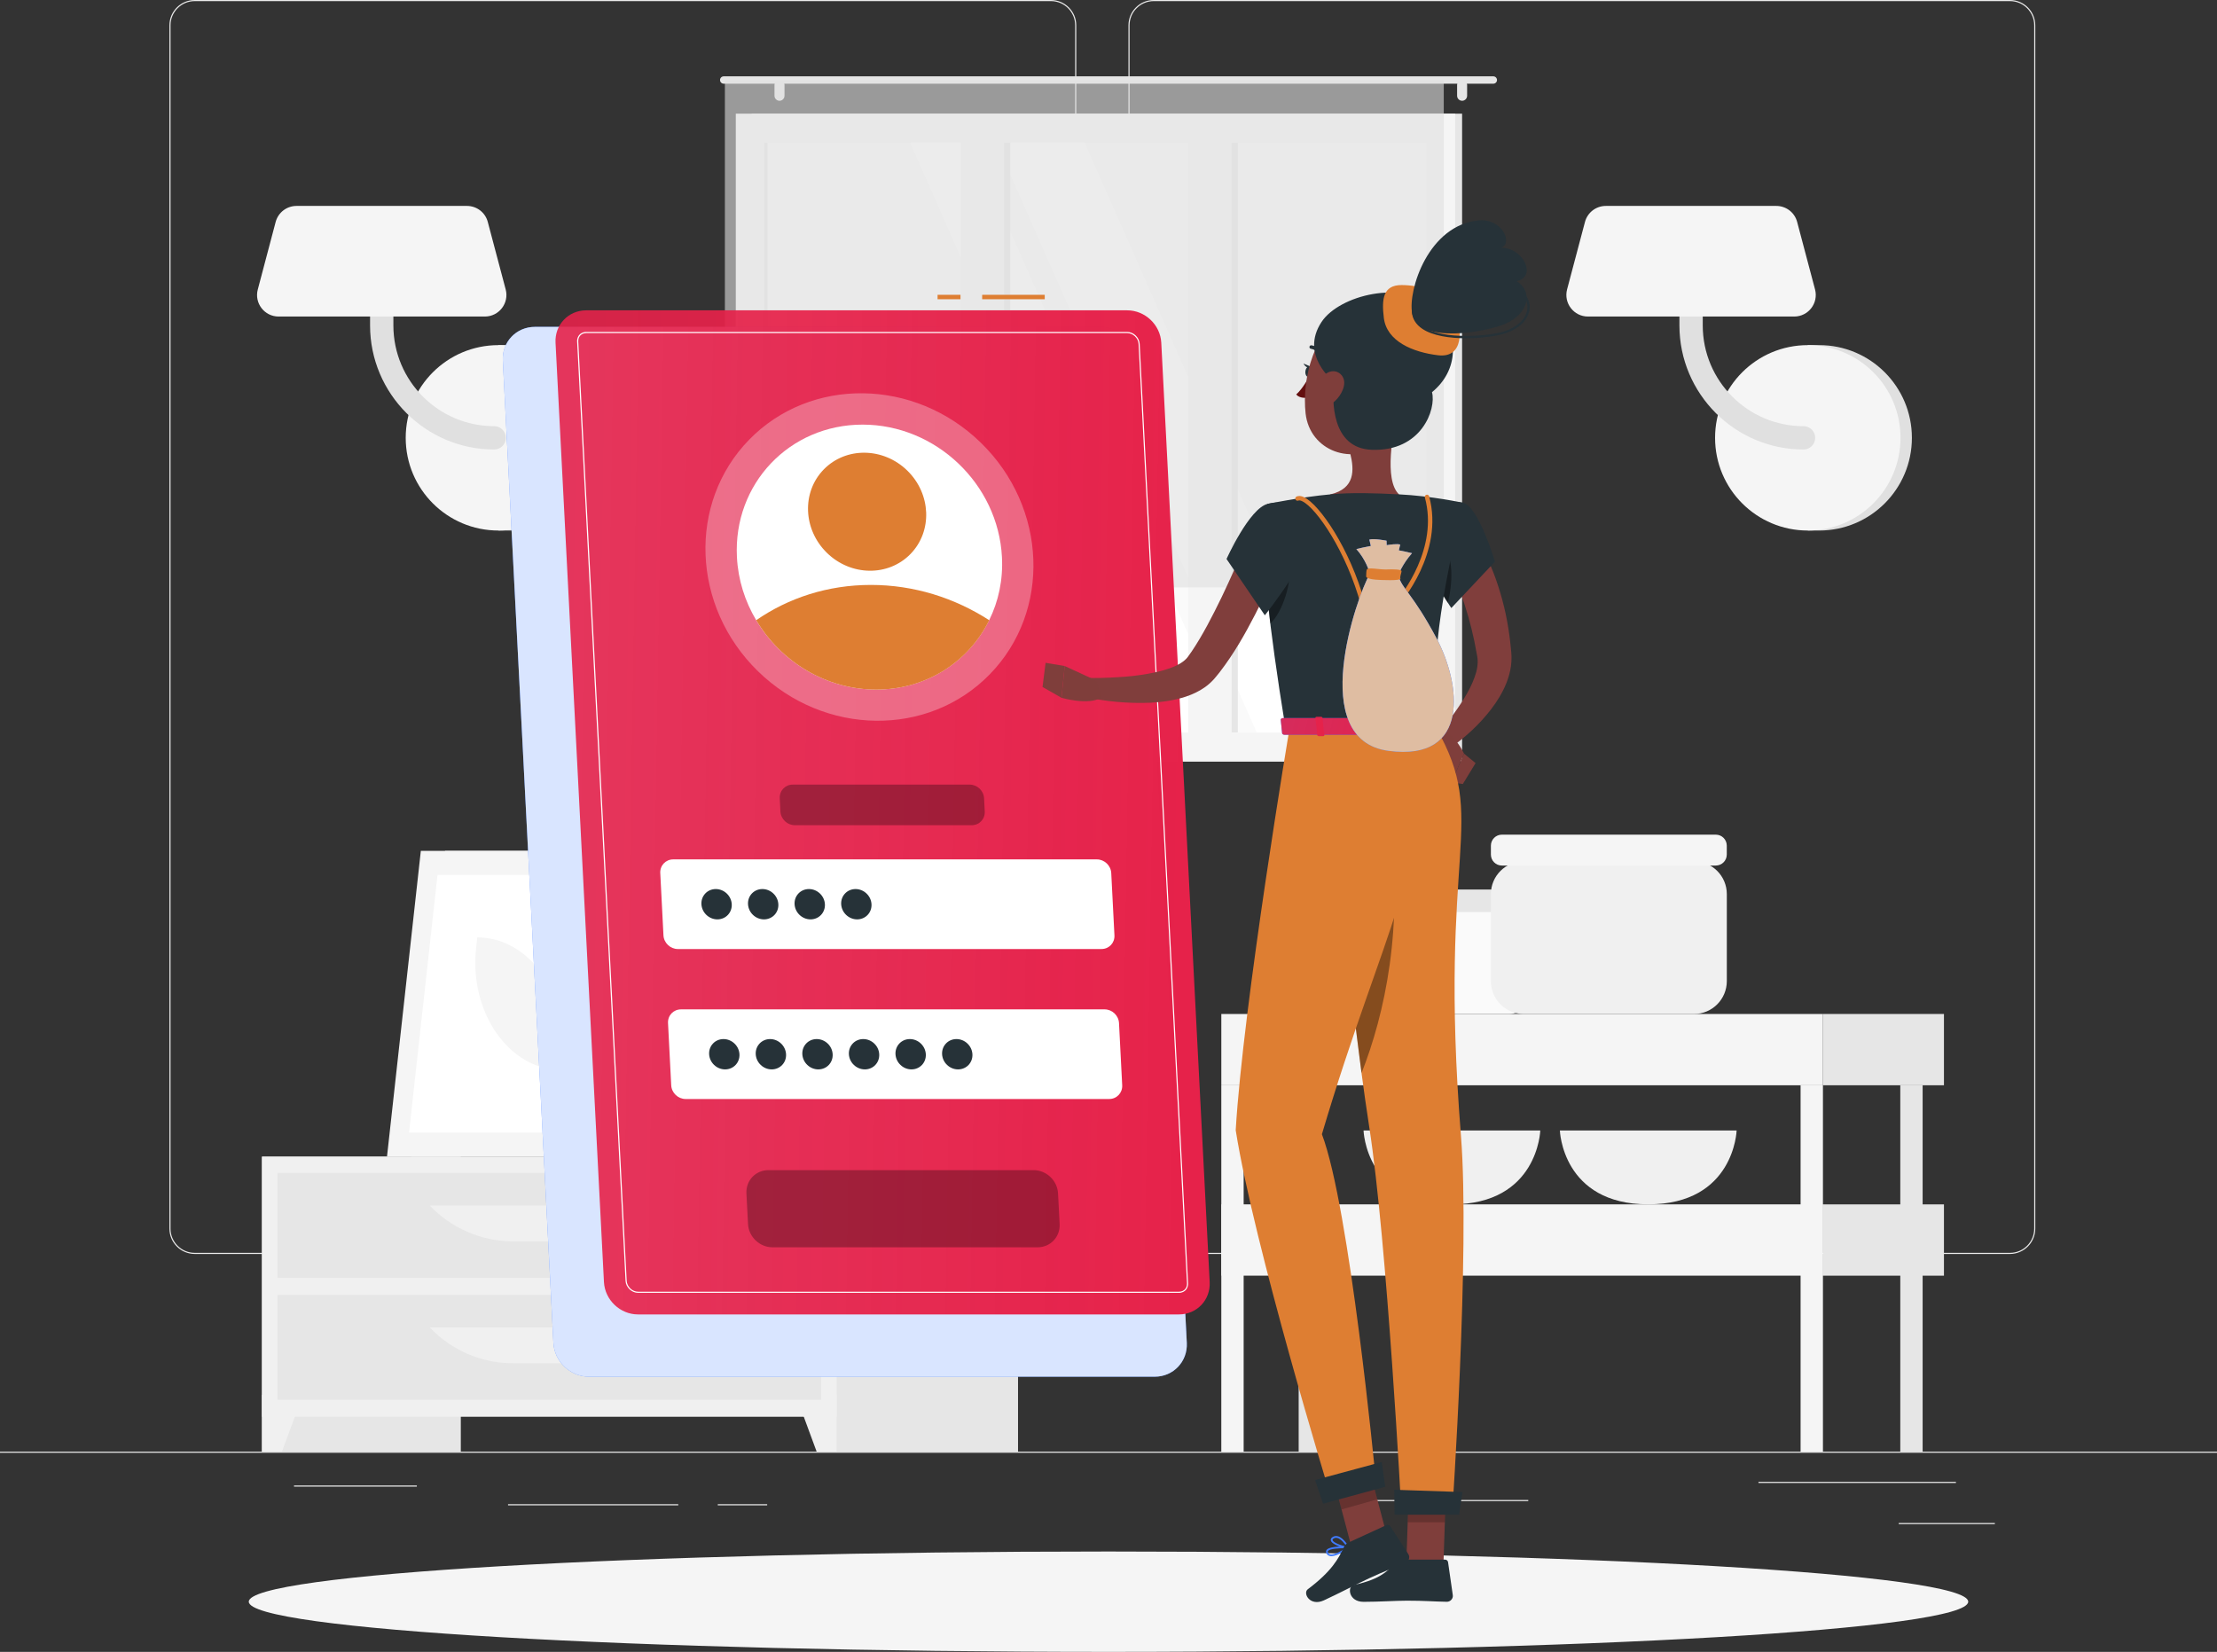 <svg width="824" height="614" viewBox="0 0 824 614" fill="none" xmlns="http://www.w3.org/2000/svg">
<rect x="0" y="0" width="824" height="614" fill="#333333" stroke="none"/>
<path d="M824 539.584H0V539.996H824V539.584Z" fill="#EBEBEB"/>
<path d="M741.435 566.097H705.707V566.509H741.435V566.097Z" fill="#EBEBEB"/>
<path d="M568.016 557.545H511.803V557.957H568.016V557.545Z" fill="#EBEBEB"/>
<path d="M726.966 550.806H653.58V551.218H726.966V550.806Z" fill="#EBEBEB"/>
<path d="M285.137 559.111H266.778V559.523H285.137V559.111Z" fill="#EBEBEB"/>
<path d="M252.094 559.111H188.828V559.523H252.094V559.111Z" fill="#EBEBEB"/>
<path d="M154.928 552.157H109.279V552.569H154.928V552.157Z" fill="#EBEBEB"/>
<path d="M390.593 466.09H72.38C67.189 466.09 62.97 461.872 62.97 456.681V9.409C62.97 4.218 67.189 0 72.38 0H390.609C395.8 0 400.019 4.218 400.019 9.409V456.681C400.003 461.872 395.784 466.09 390.593 466.09ZM72.38 0.412C67.42 0.412 63.382 4.449 63.382 9.409V456.681C63.382 461.641 67.42 465.678 72.38 465.678H390.609C395.57 465.678 399.607 461.641 399.607 456.681V9.409C399.607 4.449 395.57 0.412 390.609 0.412H72.38Z" fill="#EBEBEB"/>
<path d="M747.055 466.09H428.826C423.635 466.09 419.416 461.872 419.416 456.681V9.409C419.416 4.218 423.635 0 428.826 0H747.055C752.246 0 756.465 4.218 756.465 9.409V456.681C756.465 461.872 752.246 466.09 747.055 466.09ZM428.826 0.412C423.866 0.412 419.828 4.449 419.828 9.409V456.681C419.828 461.641 423.866 465.678 428.826 465.678H747.055C752.015 465.678 756.053 461.641 756.053 456.681V9.409C756.053 4.449 752.015 0.412 747.055 0.412H428.826Z" fill="#EBEBEB"/>
<path d="M189.487 197.197C208.521 197.197 223.946 181.773 223.946 162.74C223.946 143.708 208.521 128.284 189.487 128.284H185.251V197.197H189.487Z" fill="#E0E0E0"/>
<path d="M185.252 197.197C204.283 197.197 219.711 181.77 219.711 162.74C219.711 143.711 204.283 128.284 185.252 128.284C166.22 128.284 150.792 143.711 150.792 162.74C150.792 181.77 166.22 197.197 185.252 197.197Z" fill="#F5F5F5"/>
<path d="M183.67 167.074C158.241 167.074 137.542 146.377 137.542 120.951V93.399C137.542 91.01 139.487 89.065 141.876 89.065C144.266 89.065 146.21 91.01 146.21 93.399V120.951C146.21 141.615 163.02 158.406 183.67 158.406C186.059 158.406 188.004 160.351 188.004 162.74C188.004 165.146 186.076 167.074 183.67 167.074Z" fill="#E0E0E0"/>
<path d="M103.544 117.655H180.209C185.466 117.655 189.289 112.679 187.954 107.604L181.296 82.491C180.374 78.981 177.193 76.542 173.551 76.542H110.202C106.576 76.542 103.395 78.981 102.456 82.491L95.815 107.604C94.463 112.679 98.287 117.655 103.544 117.655Z" fill="#F5F5F5"/>
<path d="M676.141 197.197C695.176 197.197 710.601 181.773 710.601 162.74C710.601 143.708 695.176 128.284 676.141 128.284H671.923V197.197H676.141Z" fill="#E0E0E0"/>
<path d="M671.906 197.197C690.938 197.197 706.366 181.77 706.366 162.74C706.366 143.711 690.938 128.284 671.906 128.284C652.874 128.284 637.446 143.711 637.446 162.74C637.446 181.77 652.874 197.197 671.906 197.197Z" fill="#F5F5F5"/>
<path d="M670.324 167.074C644.895 167.074 624.197 146.377 624.197 120.951V93.399C624.197 91.01 626.141 89.065 628.531 89.065C630.92 89.065 632.865 91.01 632.865 93.399V120.951C632.865 141.615 649.675 158.406 670.324 158.406C672.714 158.406 674.658 160.351 674.658 162.74C674.658 165.146 672.73 167.074 670.324 167.074Z" fill="#E0E0E0"/>
<path d="M590.198 117.655H666.863C672.12 117.655 675.944 112.679 674.609 107.604L667.951 82.491C667.028 78.981 663.847 76.542 660.205 76.542H596.84C593.214 76.542 590.034 78.981 589.094 82.491L582.436 107.604C581.118 112.679 584.941 117.655 590.198 117.655Z" fill="#F5F5F5"/>
<path d="M220.797 429.923H245.863V332.816H220.797V429.923Z" fill="#E6E6E6"/>
<path d="M152.852 429.92H236.027L248.584 316.269H165.41L152.852 429.92Z" fill="#F0F0F0"/>
<path d="M143.837 429.92H229.764L242.322 316.269H156.412L143.837 429.92Z" fill="#F5F5F5"/>
<path d="M223.551 420.973L234.131 325.217H162.608L152.028 420.973H223.551Z" fill="white"/>
<path d="M208.785 397.754L209.214 393.849C211.867 369.824 196.87 348.418 177.391 348.418L176.962 352.324C174.293 376.349 189.289 397.754 208.785 397.754Z" fill="#F5F5F5"/>
<path d="M97.375 539.578H171.271V429.915H97.375L97.375 539.578Z" fill="#E6E6E6"/>
<path d="M104.796 539.584H97.364V518.442H112.591L104.796 539.584Z" fill="#F0F0F0"/>
<path d="M304.478 539.578H378.374V429.915H304.478V539.578Z" fill="#E6E6E6"/>
<path d="M97.37 526.606H310.967V429.927H97.37V526.606Z" fill="#F0F0F0"/>
<path d="M303.528 539.584H310.961V518.442H295.733L303.528 539.584Z" fill="#F0F0F0"/>
<path d="M103.138 474.982H305.199V435.962H103.138V474.982Z" fill="#E6E6E6"/>
<path d="M190.69 461.41H217.635C229.336 461.41 240.526 456.599 248.584 448.096H159.741C167.799 456.582 178.989 461.41 190.69 461.41Z" fill="#F0F0F0"/>
<path d="M103.138 520.303H305.199V481.282H103.138V520.303Z" fill="#E6E6E6"/>
<path d="M190.69 506.726H217.635C229.336 506.726 240.526 501.914 248.584 493.411H159.741C167.799 501.914 178.989 506.726 190.69 506.726Z" fill="#F0F0F0"/>
<path d="M297.431 425.455H299.343C299.327 421.516 299.36 411.547 299.541 388.692C299.887 347.265 300.546 344.727 300.546 344.727L295.998 363.859C293.114 385.033 296.838 406.323 297.431 425.455Z" fill="#E6E6E6"/>
<path d="M293.657 361.008C287.115 353.214 273.14 350.94 258.835 348.995C253.215 348.237 273.601 361.074 283.555 370.186C291.301 377.272 296.245 379.233 298.371 386.286C299.475 377.486 299.293 367.715 293.657 361.008Z" fill="#E6E6E6"/>
<path d="M302.342 374.932C308.885 367.138 322.86 364.864 337.164 362.919C342.784 362.161 322.398 374.998 312.444 384.11C304.699 391.196 299.755 393.157 297.629 400.21C296.525 391.427 296.706 381.655 302.342 374.932Z" fill="#E6E6E6"/>
<path d="M299.541 342.898C304.452 333.588 316.795 324.805 330.638 321.476C336.077 320.174 318.048 338.68 311.192 350.626C305.869 359.904 298.799 370.796 297.711 378.623C296.047 363.101 294.63 352.208 299.541 342.898Z" fill="#E6E6E6"/>
<path d="M298.947 429.92C293.097 429.92 288.268 426.987 287.939 423.247L286.966 416.836H310.928L309.956 423.247C309.626 426.987 304.798 429.92 298.947 429.92Z" fill="#F0F0F0"/>
<path d="M312.494 419.308H285.417L284.643 412.173H313.268L312.494 419.308Z" fill="#F0F0F0"/>
<path d="M279.395 283.048L543.421 283.048V42.249L279.395 42.249L279.395 283.048Z" fill="#E6E6E6"/>
<path d="M273.475 283.048L540.847 283.048V42.249L273.475 42.249L273.475 283.048Z" fill="#F5F5F5"/>
<path d="M530.18 272.268V53.04L284.134 53.04V272.268L530.18 272.268Z" fill="#FAFAFA"/>
<path d="M499.986 272.256L403.15 53.044H370.256L467.092 272.256H499.986Z" fill="white"/>
<path d="M457.765 272.256L360.928 53.044H338.285L435.121 272.256H457.765Z" fill="white"/>
<path d="M375.493 272.258L375.493 53.03H362.771L362.771 272.258H375.493Z" fill="#E6E6E6"/>
<path d="M460.067 272.259L460.067 53.031H447.345L447.345 272.259H460.067Z" fill="#E6E6E6"/>
<path d="M373.188 279.104L373.188 45.013H357.104L357.104 279.104H373.188Z" fill="#F5F5F5"/>
<path d="M457.763 279.105L457.763 45.013H441.678L441.678 279.105H457.763Z" fill="#F5F5F5"/>
<path d="M285.259 272.263L285.259 53.035H284.122L284.122 272.263H285.259Z" fill="#E6E6E6"/>
<path d="M268.986 28.376H555.03C555.788 28.376 556.397 29.002 556.397 29.743C556.397 30.501 555.771 31.111 555.03 31.111H268.986C268.228 31.111 267.618 30.485 267.618 29.743C267.602 29.002 268.228 28.376 268.986 28.376Z" fill="#E6E6E6"/>
<path d="M543.428 37.455C544.449 37.455 545.29 36.615 545.29 35.593V31.605C545.29 30.584 544.449 29.743 543.428 29.743C542.406 29.743 541.565 30.584 541.565 31.605V35.593C541.565 36.615 542.406 37.455 543.428 37.455Z" fill="#E6E6E6"/>
<path d="M289.718 37.455C290.74 37.455 291.58 36.615 291.58 35.593V31.605C291.58 30.584 290.74 29.743 289.718 29.743C288.696 29.743 287.856 30.584 287.856 31.605V35.593C287.872 36.615 288.696 37.455 289.718 37.455Z" fill="#E6E6E6"/>
<path opacity="0.6" d="M269.422 218.333L536.612 218.333V29.754L269.422 29.754V218.333Z" fill="#E0E0E0"/>
<path d="M560.798 376.893H514.736C509.842 376.893 505.87 372.922 505.87 368.028V346.705C505.87 341.811 509.842 337.839 514.736 337.839H560.798C565.693 337.839 569.664 341.811 569.664 346.705V368.028C569.664 372.922 565.693 376.893 560.798 376.893Z" fill="#FAFAFA"/>
<path d="M566.681 338.993H508.836C507.188 338.993 505.854 337.658 505.854 336.01V333.604C505.854 331.957 507.188 330.622 508.836 330.622H566.681C568.329 330.622 569.664 331.957 569.664 333.604V336.01C569.664 337.658 568.329 338.993 566.681 338.993Z" fill="#E6E6E6"/>
<path d="M506.793 420.198C506.793 420.198 507.633 447.651 539.638 447.651C571.642 447.651 572.482 420.198 572.482 420.198H506.793Z" fill="#F0F0F0"/>
<path d="M579.766 420.198C579.766 420.198 580.607 447.651 612.611 447.651C644.615 447.651 645.456 420.198 645.456 420.198H579.766Z" fill="#F0F0F0"/>
<path d="M629.618 376.893H566.319C559.595 376.893 554.124 371.439 554.124 364.699V332.336C554.124 325.596 559.578 320.142 566.319 320.142H629.618C636.342 320.142 641.814 325.596 641.814 332.336V364.699C641.797 371.439 636.342 376.893 629.618 376.893Z" fill="#F0F0F0"/>
<path d="M637.71 321.723H558.211C555.953 321.723 554.124 319.894 554.124 317.637V314.325C554.124 312.067 555.953 310.238 558.211 310.238H637.71C639.968 310.238 641.797 312.067 641.797 314.325V317.637C641.797 319.894 639.968 321.723 637.71 321.723Z" fill="#F5F5F5"/>
<path d="M482.683 539.58H490.989V403.403H482.683V539.58Z" fill="#E6E6E6"/>
<path d="M722.516 376.893H677.542V403.39H722.516V376.893Z" fill="#E6E6E6"/>
<path d="M453.932 403.393H677.533V376.896H453.932V403.393Z" fill="#F5F5F5"/>
<path d="M722.516 447.667H677.542V474.165H722.516V447.667Z" fill="#E6E6E6"/>
<path d="M453.932 474.156H677.532V447.658H453.932V474.156Z" fill="#F5F5F5"/>
<path d="M706.287 539.58H714.593V403.403H706.287V539.58Z" fill="#E6E6E6"/>
<path d="M669.231 539.58H677.537V403.403H669.231V539.58Z" fill="#F5F5F5"/>
<path d="M453.927 539.58H462.233V403.403H453.927V539.58Z" fill="#F5F5F5"/>
<path d="M412 614C588.472 614 731.531 605.648 731.531 595.346C731.531 585.044 588.472 576.693 412 576.693C235.528 576.693 92.469 585.044 92.469 595.346C92.469 605.648 235.528 614 412 614Z" fill="#F5F5F5"/>
<path d="M429.156 511.719H218.92C211.966 511.719 206.049 506.083 205.687 499.146L186.883 134.068C186.521 127.114 191.86 121.495 198.815 121.495H409.05C415.988 121.495 421.921 127.13 422.283 134.068L441.104 499.146C441.45 506.1 436.11 511.719 429.156 511.719Z" fill="#407BFF"/>
<path opacity="0.8" d="M429.156 511.719H218.92C211.966 511.719 206.049 506.083 205.687 499.146L186.883 134.068C186.521 127.114 191.86 121.495 198.815 121.495H409.05C415.988 121.495 421.921 127.13 422.283 134.068L441.104 499.146C441.45 506.1 436.11 511.719 429.156 511.719Z" fill="white"/>
<path d="M388.302 109.581H365.048V111.229H388.302V109.581Z" fill="#DE7E32"/>
<path d="M356.99 109.581H348.47V111.229H356.99V109.581Z" fill="#DE7E32"/>
<path d="M438.203 488.567H237.131C230.489 488.567 224.82 483.178 224.474 476.538L206.478 127.378C206.132 120.737 211.241 115.348 217.882 115.348H418.955C425.596 115.348 431.265 120.737 431.611 127.378L449.607 476.538C449.954 483.178 444.845 488.567 438.203 488.567Z" fill="url(#paint0_linear_44_183)"/>
<path d="M438.203 480.542H237.131C234.791 480.542 232.632 478.482 232.5 476.142L214.504 126.966C214.438 125.697 214.949 124.873 215.394 124.395C215.839 123.934 216.63 123.374 217.882 123.374H418.955C421.295 123.374 423.454 125.433 423.586 127.79L441.582 476.95C441.648 478.219 441.137 479.042 440.692 479.52C440.247 479.982 439.472 480.542 438.203 480.542ZM217.899 123.802C216.778 123.802 216.086 124.28 215.707 124.692C215.311 125.104 214.866 125.829 214.932 126.949L232.928 476.109C233.044 478.251 235.005 480.13 237.147 480.13H438.203C439.324 480.13 440.016 479.652 440.395 479.24C440.791 478.828 441.236 478.103 441.17 476.983L423.174 127.823C423.058 125.681 421.097 123.802 418.955 123.802H217.899Z" fill="white"/>
<path opacity="0.3" d="M367.883 250.628C390.751 227.163 389.261 188.627 364.555 164.555C339.85 140.484 301.284 139.991 278.417 163.456C255.549 186.921 257.039 225.456 281.745 249.528C306.45 273.6 345.016 274.092 367.883 250.628Z" fill="white"/>
<path d="M372.398 207.067C372.843 215.57 371.097 223.562 367.652 230.516C360.137 245.857 344.399 256.304 325.678 256.304C306.956 256.304 290.147 245.873 281.05 230.516C276.897 223.545 274.326 215.57 273.898 207.067C272.497 179.861 293.41 157.83 320.602 157.83C347.794 157.83 370.998 179.861 372.398 207.067Z" fill="white"/>
<path d="M367.669 230.532C360.154 245.873 344.416 256.321 325.694 256.321C306.973 256.321 290.163 245.89 281.066 230.532C293.031 222.243 307.665 217.415 323.684 217.415C339.702 217.415 354.831 222.243 367.669 230.532Z" fill="#DE7E32"/>
<path d="M338.405 205.916C346.644 197.463 346.104 183.576 337.2 174.9C328.295 166.224 314.398 166.044 306.159 174.498C297.921 182.952 298.461 196.838 307.365 205.514C316.269 214.19 330.167 214.37 338.405 205.916Z" fill="#DE7E32"/>
<path d="M409.38 352.752H251.946C249.128 352.752 246.739 350.478 246.59 347.66L245.404 324.525C245.255 321.707 247.414 319.433 250.232 319.433H407.666C410.484 319.433 412.873 321.707 413.022 324.525L414.208 347.66C414.357 350.478 412.198 352.752 409.38 352.752Z" fill="white"/>
<path opacity="0.3" d="M361.176 306.728H295.42C292.602 306.728 290.213 304.454 290.064 301.636L289.817 296.726C289.669 293.908 291.828 291.634 294.646 291.634H360.401C363.219 291.634 365.609 293.908 365.757 296.726L366.004 301.636C366.136 304.454 363.977 306.728 361.176 306.728Z" fill="black"/>
<path opacity="0.3" d="M385.616 463.618H287.131C282.335 463.618 278.265 459.73 278.018 454.951L277.424 443.597C277.177 438.802 280.852 434.93 285.648 434.93H384.132C388.928 434.93 392.999 438.819 393.246 443.597L393.839 454.951C394.086 459.746 390.411 463.618 385.616 463.618Z" fill="black"/>
<path d="M412.263 408.498H254.83C252.012 408.498 249.622 406.224 249.474 403.406L248.287 380.271C248.139 377.453 250.298 375.179 253.116 375.179H410.55C413.368 375.179 415.757 377.453 415.906 380.271L417.092 403.406C417.224 406.224 415.065 408.498 412.263 408.498Z" fill="white"/>
<path d="M271.969 336.092C272.134 339.207 269.744 341.728 266.63 341.728C263.515 341.728 260.862 339.207 260.697 336.092C260.532 332.978 262.922 330.457 266.036 330.457C269.151 330.457 271.804 332.978 271.969 336.092Z" fill="#263238"/>
<path d="M289.29 336.092C289.455 339.207 287.065 341.728 283.951 341.728C280.836 341.728 278.183 339.207 278.018 336.092C277.853 332.978 280.243 330.457 283.357 330.457C286.472 330.457 289.125 332.978 289.29 336.092Z" fill="#263238"/>
<path d="M306.594 336.092C306.759 339.207 304.369 341.728 301.254 341.728C298.14 341.728 295.486 339.207 295.322 336.092C295.157 332.978 297.546 330.457 300.661 330.457C303.776 330.457 306.429 332.978 306.594 336.092Z" fill="#263238"/>
<path d="M323.915 336.092C324.079 339.207 321.69 341.728 318.575 341.728C315.46 341.728 312.807 339.207 312.642 336.092C312.478 332.978 314.867 330.457 317.982 330.457C321.097 330.457 323.75 332.978 323.915 336.092Z" fill="#263238"/>
<path d="M274.837 391.855C275.002 394.97 272.612 397.491 269.497 397.491C266.383 397.491 263.729 394.97 263.565 391.855C263.4 388.741 265.789 386.22 268.904 386.22C272.019 386.22 274.672 388.741 274.837 391.855Z" fill="#263238"/>
<path d="M292.157 391.855C292.322 394.97 289.932 397.491 286.818 397.491C283.703 397.491 281.05 394.97 280.885 391.855C280.72 388.741 283.11 386.22 286.224 386.22C289.339 386.22 291.993 388.741 292.157 391.855Z" fill="#263238"/>
<path d="M309.478 391.855C309.643 394.97 307.253 397.491 304.139 397.491C301.024 397.491 298.371 394.97 298.206 391.855C298.041 388.741 300.431 386.22 303.545 386.22C306.66 386.22 309.313 388.741 309.478 391.855Z" fill="#263238"/>
<path d="M326.782 391.855C326.947 394.97 324.557 397.491 321.442 397.491C318.328 397.491 315.674 394.97 315.51 391.855C315.345 388.741 317.734 386.22 320.849 386.22C323.98 386.22 326.633 388.741 326.782 391.855Z" fill="#263238"/>
<path d="M344.103 391.855C344.267 394.97 341.878 397.491 338.763 397.491C335.648 397.491 332.995 394.97 332.83 391.855C332.666 388.741 335.055 386.22 338.17 386.22C341.285 386.22 343.938 388.741 344.103 391.855Z" fill="#263238"/>
<path d="M361.423 391.855C361.588 394.97 359.198 397.491 356.083 397.491C352.969 397.491 350.315 394.97 350.151 391.855C349.986 388.741 352.375 386.22 355.49 386.22C358.605 386.22 361.258 388.741 361.423 391.855Z" fill="#263238"/>
<path d="M548.833 200.492C549.245 201.102 549.46 201.448 549.723 201.876L550.465 203.112C550.943 203.92 551.355 204.744 551.783 205.551C552.607 207.182 553.382 208.814 554.09 210.462C555.508 213.757 556.661 217.119 557.667 220.513C559.694 227.286 560.93 234.223 561.572 241.177L561.704 242.479C561.721 242.66 561.737 242.957 561.754 243.27L561.787 244.16C561.803 245.33 561.754 246.483 561.589 247.587C561.276 249.795 560.682 251.839 559.957 253.717C558.474 257.474 556.447 260.671 554.255 263.571C549.789 269.355 544.713 273.986 538.912 278.089L534.38 272.766C538.451 268.053 542.406 262.83 545.323 257.623C546.806 255.019 547.96 252.35 548.668 249.845C548.998 248.593 549.179 247.39 549.212 246.319C549.245 245.775 549.212 245.264 549.163 244.786L549.113 244.44C549.097 244.341 549.097 244.209 549.048 243.995L548.833 242.842C547.762 236.662 546.279 230.582 544.351 224.715C543.411 221.766 542.225 218.931 541.038 216.13C540.445 214.729 539.802 213.362 539.143 212.044L538.121 210.116L537.61 209.193L537.198 208.468L548.833 200.492Z" fill="#803E3C"/>
<path d="M533.458 278.188L539.423 290.794L544.153 280.149C544.153 280.149 539.967 270.921 534.282 271.761L533.458 278.188Z" fill="#7F3E3B"/>
<path d="M543.691 291.42L548.438 283.642L544.153 280.132L539.423 290.794L543.691 291.42Z" fill="#7F3E3B"/>
<path d="M516.862 582.114C518.131 582.114 519.532 581.851 520.504 581.62C520.636 581.587 520.735 581.488 520.751 581.356C520.768 581.225 520.718 581.093 520.603 581.027C520.125 580.714 515.939 578.011 514.324 578.736C514.077 578.852 513.747 579.099 513.681 579.659C513.583 580.384 513.764 580.977 514.225 581.389C514.835 581.933 515.807 582.114 516.862 582.114ZM519.581 581.159C517.175 581.637 515.379 581.554 514.67 580.911C514.374 580.648 514.258 580.252 514.341 579.742C514.374 579.461 514.505 579.379 514.621 579.33C515.461 578.951 517.884 580.121 519.581 581.159Z" fill="#407BFF"/>
<path d="M520.438 581.637C520.488 581.637 520.553 581.62 520.603 581.587C520.702 581.521 520.768 581.422 520.768 581.307C520.768 581.142 520.751 577.171 519.252 575.836C518.856 575.49 518.378 575.342 517.867 575.391C517.043 575.49 516.829 576.001 516.763 576.298C516.45 577.847 518.955 580.829 520.273 581.571C520.323 581.62 520.389 581.637 520.438 581.637ZM518.082 576.034C518.345 576.034 518.592 576.133 518.807 576.314C519.697 577.105 520.01 579.33 520.092 580.664C518.774 579.61 517.208 577.385 517.406 576.429C517.439 576.281 517.521 576.083 517.95 576.034C517.999 576.051 518.049 576.034 518.082 576.034Z" fill="#407BFF"/>
<path d="M501.305 575.391C501.387 575.309 501.404 575.194 501.371 575.078C501.338 574.946 501.206 574.848 501.074 574.848C500.382 574.815 494.466 574.568 493.131 576.018C493.098 576.051 493.081 576.084 493.048 576.116C492.834 576.413 492.785 576.776 492.9 577.138C493.114 577.748 493.526 578.16 494.103 578.341C496.015 578.934 499.393 576.792 501.239 575.457C501.272 575.424 501.288 575.408 501.305 575.391ZM493.625 576.446C494.367 575.655 497.613 575.441 500.069 575.474C497.498 577.221 495.388 578.044 494.301 577.715C493.922 577.6 493.674 577.336 493.526 576.924C493.46 576.759 493.477 576.627 493.576 576.512C493.592 576.479 493.609 576.463 493.625 576.446Z" fill="#407BFF"/>
<path d="M501.305 575.391C501.322 575.375 501.338 575.358 501.355 575.325C501.42 575.227 501.42 575.095 501.355 574.996C501.272 574.864 499.443 571.618 497.251 571.025C496.592 570.843 495.949 570.926 495.372 571.272C494.581 571.733 494.548 572.26 494.647 572.623C495.076 574.155 499.278 575.49 501.074 575.49C501.157 575.507 501.239 575.457 501.305 575.391ZM495.389 572.096C495.455 572.03 495.554 571.947 495.702 571.849C496.13 571.601 496.575 571.535 497.086 571.667C498.52 572.046 499.871 573.892 500.465 574.798C498.52 574.567 495.537 573.364 495.273 572.458C495.257 572.409 495.224 572.277 495.389 572.096Z" fill="#407BFF"/>
<path d="M519.449 152.227C517.851 160.417 514.242 178.279 519.96 183.75C519.96 183.75 517.719 192.055 502.508 192.055C485.764 192.055 494.515 183.75 494.515 183.75C503.645 181.575 503.414 174.786 501.816 168.425L519.449 152.227Z" fill="#7F3E3B"/>
<path d="M491.565 132.914C491.664 132.914 491.763 132.898 491.862 132.849C492.191 132.684 492.323 132.288 492.158 131.975C490.543 128.745 487.544 128.366 487.412 128.35C487.05 128.301 486.736 128.564 486.687 128.927C486.654 129.289 486.901 129.602 487.264 129.652C487.363 129.668 489.703 129.981 490.988 132.568C491.087 132.766 491.318 132.914 491.565 132.914Z" fill="#263238"/>
<path d="M486.572 140.066C486.572 140.066 484.116 144.598 481.76 146.625C483.045 148.174 485.6 147.844 485.6 147.844L486.572 140.066Z" fill="#630F0F"/>
<path d="M487.791 138.286C487.66 139.39 486.951 140.214 486.242 140.132C485.517 140.05 485.039 139.077 485.188 137.973C485.319 136.869 486.028 136.045 486.737 136.128C487.445 136.21 487.923 137.182 487.791 138.286Z" fill="#263238"/>
<path d="M487.05 136.227L484.495 135.139C484.479 135.139 485.583 137.38 487.05 136.227Z" fill="#263238"/>
<path d="M515.857 572.261L502.409 575.408L494.235 544.495L507.683 541.347L515.857 572.261Z" fill="#7F3E3B"/>
<path d="M536.49 581.307H522.68L523.767 549.339H537.578L536.49 581.307Z" fill="#7F3E3B"/>
<path d="M521.592 579.709H537.099C537.66 579.709 538.121 580.104 538.204 580.648L539.967 592.924C540.148 594.193 539.061 595.396 537.759 595.38C532.353 595.281 529.749 594.968 522.927 594.968C518.724 594.968 512.594 595.396 506.809 595.396C501.14 595.396 500.712 589.662 503.118 589.151C513.929 586.827 515.643 583.614 519.285 580.549C519.944 580.005 520.768 579.709 521.592 579.709Z" fill="#263238"/>
<path d="M501.222 573.348L515.313 566.872C515.824 566.641 516.4 566.806 516.714 567.268L523.454 577.682C524.146 578.769 523.668 580.318 522.465 580.829C517.521 583.004 515.016 583.812 508.82 586.663C505.013 588.409 497.3 592.446 492.043 594.852C486.901 597.225 484.1 592.199 486.077 590.716C494.927 584.075 497.465 579.396 499.492 575.078C499.838 574.304 500.464 573.694 501.222 573.348Z" fill="#263238"/>
<path opacity="0.2" d="M494.251 544.494L498.619 561.055L511.902 557.298L507.699 541.364L494.251 544.494Z" fill="black"/>
<path opacity="0.2" d="M537.577 549.355H523.767L523.223 565.834H537.033L537.577 549.355Z" fill="black"/>
<path d="M543.774 186.881C549.509 188.133 555.639 208.764 555.639 208.764L539.423 226.001C539.423 226.001 525.975 206.622 528.711 199.504C531.562 192.088 537 185.398 543.774 186.881Z" fill="#263238"/>
<path opacity="0.4" d="M534.677 200.014C531.777 197.361 529.815 198.152 528.48 200.262C527.162 206.392 534.974 219.228 538.121 224.089C539.572 218.289 541.236 206.046 534.677 200.014Z" fill="black"/>
<path d="M471.179 187.277C471.179 187.277 464.604 189.6 477.771 270.591C500.019 270.591 523.009 270.591 533.836 270.591C532.897 247.769 532.864 233.713 543.774 186.881C543.774 186.881 532.024 184.327 519.96 183.75C510.534 183.289 502.788 182.992 494.499 183.75C483.572 184.739 471.179 187.277 471.179 187.277Z" fill="#263238"/>
<path opacity="0.4" d="M470.668 218.371C471.031 222.31 471.509 226.742 472.135 231.752C476.733 227.616 480.474 215.85 479.106 208.995C475.893 211.384 472.926 215.076 470.668 218.371Z" fill="black"/>
<path d="M476.668 206.095C473.619 213.79 470.257 221.123 466.483 228.44C462.709 235.739 458.671 242.907 453.315 249.861L452.261 251.163L451.733 251.806C451.552 252.02 451.404 252.218 451.124 252.514C450.102 253.635 448.998 254.607 447.861 255.415C445.586 257.029 443.246 258.068 440.972 258.859C436.423 260.391 432.007 260.935 427.722 261.198C419.103 261.544 410.962 260.754 402.738 258.974L403.645 252.036C407.435 252.053 411.407 251.971 415.23 251.723C419.086 251.526 422.893 251.114 426.552 250.455C430.194 249.845 433.721 248.922 436.671 247.637C438.121 246.994 439.39 246.203 440.313 245.412C440.774 245.017 441.153 244.621 441.433 244.226C441.499 244.176 441.648 243.946 441.763 243.781L442.142 243.237L442.917 242.149C446.971 236.135 450.547 229.165 453.942 222.194C457.287 215.191 460.517 207.924 463.533 200.822L476.668 206.095Z" fill="#803E3C"/>
<path d="M471.18 187.277C464.324 188.941 455.87 207.776 455.87 207.776L470.108 228.703C470.108 228.703 489.06 204.843 486.819 197.543C484.462 189.963 479.502 185.25 471.18 187.277Z" fill="#263238"/>
<path d="M407.6 253.042L395.718 247.554L394.531 259.369C394.531 259.369 404.452 262.286 409.347 259.304L407.6 253.042Z" fill="#7F3E3B"/>
<path d="M388.615 246.368L387.478 255.349L394.531 259.369L395.718 247.554L388.615 246.368Z" fill="#7F3E3B"/>
<path d="M525.415 139.094C522.91 152.557 522.119 158.308 514.406 164.438C502.805 173.632 486.802 167.601 485.253 153.661C483.853 141.104 488.187 121.198 502.145 117.441C515.89 113.734 527.92 125.631 525.415 139.094Z" fill="#7F3E3B"/>
<path d="M495.833 141.928C495.059 148.8 494.762 166.629 509.858 167.189C528.348 167.882 533.886 152.079 532.238 145.768C541.846 137.94 543.246 124.478 532.435 114.179C521.625 103.88 497.827 109.631 491.186 119.666C482.93 132.124 495.833 141.928 495.833 141.928Z" fill="#263238"/>
<path d="M514.341 118.199C513.451 110.965 514.143 105.956 520.916 105.956C527.689 105.956 536.968 108.411 540.363 115.365C543.757 122.302 544.038 133.145 534.562 132.058C525.086 130.937 515.412 126.867 514.341 118.199Z" fill="#DE7E32"/>
<path d="M524.855 116.453C523.24 107.818 530.936 83.496 549.723 81.914C558.425 81.189 562.446 90.549 557.897 92.081C566.121 91.982 571.411 102.874 563.731 104.506C569.812 108.395 568.296 116.37 559.644 120.292C553.25 123.192 527.08 128.399 524.855 116.453Z" fill="#263238"/>
<path d="M544.911 125.73C538.863 125.73 532.551 124.84 528.629 122.22C526.256 120.622 524.954 118.513 524.756 115.942C524.74 115.711 524.904 115.513 525.135 115.497C525.382 115.481 525.564 115.645 525.58 115.876C525.761 118.183 526.931 120.078 529.09 121.528C536.539 126.521 553.777 124.906 559.183 123.143C563.83 121.627 566.978 118.694 567.604 115.283C568.065 112.778 567.077 110.422 564.852 108.609C564.671 108.461 564.654 108.214 564.786 108.032C564.934 107.851 565.181 107.835 565.363 107.966C567.818 109.944 568.922 112.663 568.412 115.431C567.736 119.139 564.374 122.319 559.446 123.917C556.612 124.857 550.893 125.73 544.911 125.73Z" fill="#263238"/>
<path d="M491.631 140.116C489.983 142.406 489.505 145.257 489.868 147.547C490.411 151.008 493.79 151.239 496.229 149.014C498.421 147.02 500.777 142.818 498.981 139.951C497.201 137.133 493.51 137.496 491.631 140.116Z" fill="#7F3E3B"/>
<path d="M492.57 270.591C492.57 270.591 500.58 365.325 508.886 418.715C515.593 461.839 520.899 562.637 520.899 562.637H539.72C539.72 562.637 546.41 464.854 542.999 422.192C534.38 314.259 553.612 305.476 533.82 270.575H492.57V270.591Z" fill="#DE7E32"/>
<path opacity="0.4" d="M516.269 306.399C508.671 314.16 502.887 323.437 498.487 333.225C500.679 354.515 503.282 378.145 506.051 398.842C514.621 377.206 521.954 343.92 516.269 306.399Z" fill="black"/>
<path d="M479.403 269.998C479.403 269.998 462.016 373.466 459.281 420.099C466.103 463.223 494.021 554.382 494.021 554.382L511.143 548.186C511.143 548.186 501.667 448.788 491.318 421.582C514.505 343.524 531.546 323.8 526.585 270.608C514.752 270.591 479.403 269.998 479.403 269.998Z" fill="#DE7E32"/>
<path d="M491.73 558.929L514.868 552.635L513.55 543.423L488.78 550.114L491.73 558.929Z" fill="#263238"/>
<path d="M518.329 563.016H542.307L543.559 554.596L518.197 553.739L518.329 563.016Z" fill="#263238"/>
<path d="M534.677 267.296L537.199 272.321C537.396 272.717 536.935 273.112 536.292 273.112H477.491C476.981 273.112 476.569 272.865 476.536 272.552L476.025 267.543C475.992 267.197 476.42 266.9 476.981 266.9H533.754C534.183 266.884 534.545 267.048 534.677 267.296Z" fill="#407BFF"/>
<path d="M534.677 267.296L537.199 272.321C537.396 272.717 536.935 273.112 536.292 273.112H477.491C476.981 273.112 476.569 272.865 476.536 272.552L476.025 267.543C475.992 267.197 476.42 266.9 476.981 266.9H533.754C534.183 266.884 534.545 267.048 534.677 267.296Z" fill="url(#paint1_linear_44_183)"/>
<path d="M527.046 273.64H528.563C528.859 273.64 529.09 273.491 529.074 273.294L528.365 266.768C528.348 266.57 528.085 266.422 527.772 266.422H526.255C525.959 266.422 525.728 266.57 525.744 266.768L526.453 273.294C526.486 273.491 526.75 273.64 527.046 273.64Z" fill="#407BFF"/>
<path d="M506.644 225.622C506.265 225.622 505.952 225.375 505.853 225.012C500.481 205.156 489.307 188.809 483.968 186.288C483.375 186.008 482.88 185.925 482.584 186.057C482.172 186.239 481.677 186.057 481.496 185.645C481.315 185.233 481.496 184.739 481.908 184.558C482.683 184.212 483.605 184.294 484.677 184.805C490.362 187.491 501.635 203.64 507.271 223.974C511.308 223.925 517.538 223.414 519.054 223.298C520.933 221.057 534.759 203.788 529.585 184.904C529.469 184.459 529.716 184.014 530.161 183.899C530.59 183.783 531.051 184.03 531.167 184.475C536.918 205.502 520.24 224.468 520.059 224.65C519.927 224.798 519.73 224.897 519.515 224.913C519.449 224.913 511.226 225.622 506.644 225.622Z" fill="#DE7E32"/>
<path d="M533.935 237.272C524.954 220.431 521.279 219.261 519.68 213.84C519.68 213.84 521.13 209.753 524.805 205.617C523.701 205.304 521.378 204.843 519.911 204.562C520.076 203.821 520.24 203.096 520.422 202.404C519.202 202.074 516.681 202.42 515.395 202.634L515.346 200.97C515.346 200.97 510.797 200.064 508.952 200.558C509.133 201.316 509.314 202.124 509.496 202.931C507.897 203.244 505.326 203.755 504.123 204.085C507.617 208.023 508.886 212.225 509.149 213.263C504.304 221.568 485.484 275.073 516.104 279.094C546.724 283.131 542.917 254.113 533.935 237.272Z" fill="#407BFF"/>
<path d="M533.935 237.272C524.954 220.431 521.279 219.261 519.68 213.84C519.68 213.84 521.13 209.753 524.805 205.617C523.701 205.304 521.378 204.843 519.911 204.562C520.076 203.821 520.24 203.096 520.422 202.404C519.202 202.074 516.681 202.42 515.395 202.634L515.346 200.97C515.346 200.97 510.797 200.064 508.952 200.558C509.133 201.316 509.314 202.124 509.496 202.931C507.897 203.244 505.326 203.755 504.123 204.085C507.617 208.023 508.886 212.225 509.149 213.263C504.304 221.568 485.484 275.073 516.104 279.094C546.724 283.131 542.917 254.113 533.935 237.272Z" fill="#DFBDA2"/>
<path d="M508.012 211.681C507.782 212.093 507.798 213.642 507.765 214.252C507.732 214.878 509.38 215.29 511.226 215.455C513.088 215.619 520.735 215.932 520.504 215.076C520.257 214.219 520.883 213.049 520.916 212.324C520.949 211.599 517.867 211.566 515.28 211.665C512.693 211.763 508.523 210.758 508.012 211.681Z" fill="#DE7E32"/>
<path d="M490.197 273.64H491.713C492.01 273.64 492.241 273.491 492.224 273.294L491.516 266.768C491.499 266.57 491.236 266.422 490.922 266.422H489.406C489.11 266.422 488.879 266.57 488.895 266.768L489.604 273.294C489.62 273.491 489.884 273.64 490.197 273.64Z" fill="url(#paint2_linear_44_183)"/>
<defs>
<linearGradient id="paint0_linear_44_183" x1="439.631" y1="450.612" x2="204.43" y2="446.807" gradientUnits="userSpaceOnUse">
<stop stop-color="#E6224A"/>
<stop offset="1" stop-color="#E6224A" stop-opacity="0.9"/>
</linearGradient>
<linearGradient id="paint1_linear_44_183" x1="534.729" y1="272.481" x2="478.842" y2="258.806" gradientUnits="userSpaceOnUse">
<stop stop-color="#E6224A"/>
<stop offset="1" stop-color="#E6224A" stop-opacity="0.9"/>
</linearGradient>
<linearGradient id="paint2_linear_44_183" x1="492.088" y1="272.906" x2="488.866" y2="272.869" gradientUnits="userSpaceOnUse">
<stop stop-color="#E6224A"/>
<stop offset="1" stop-color="#E6224A" stop-opacity="0.9"/>
</linearGradient>
</defs>
</svg>
